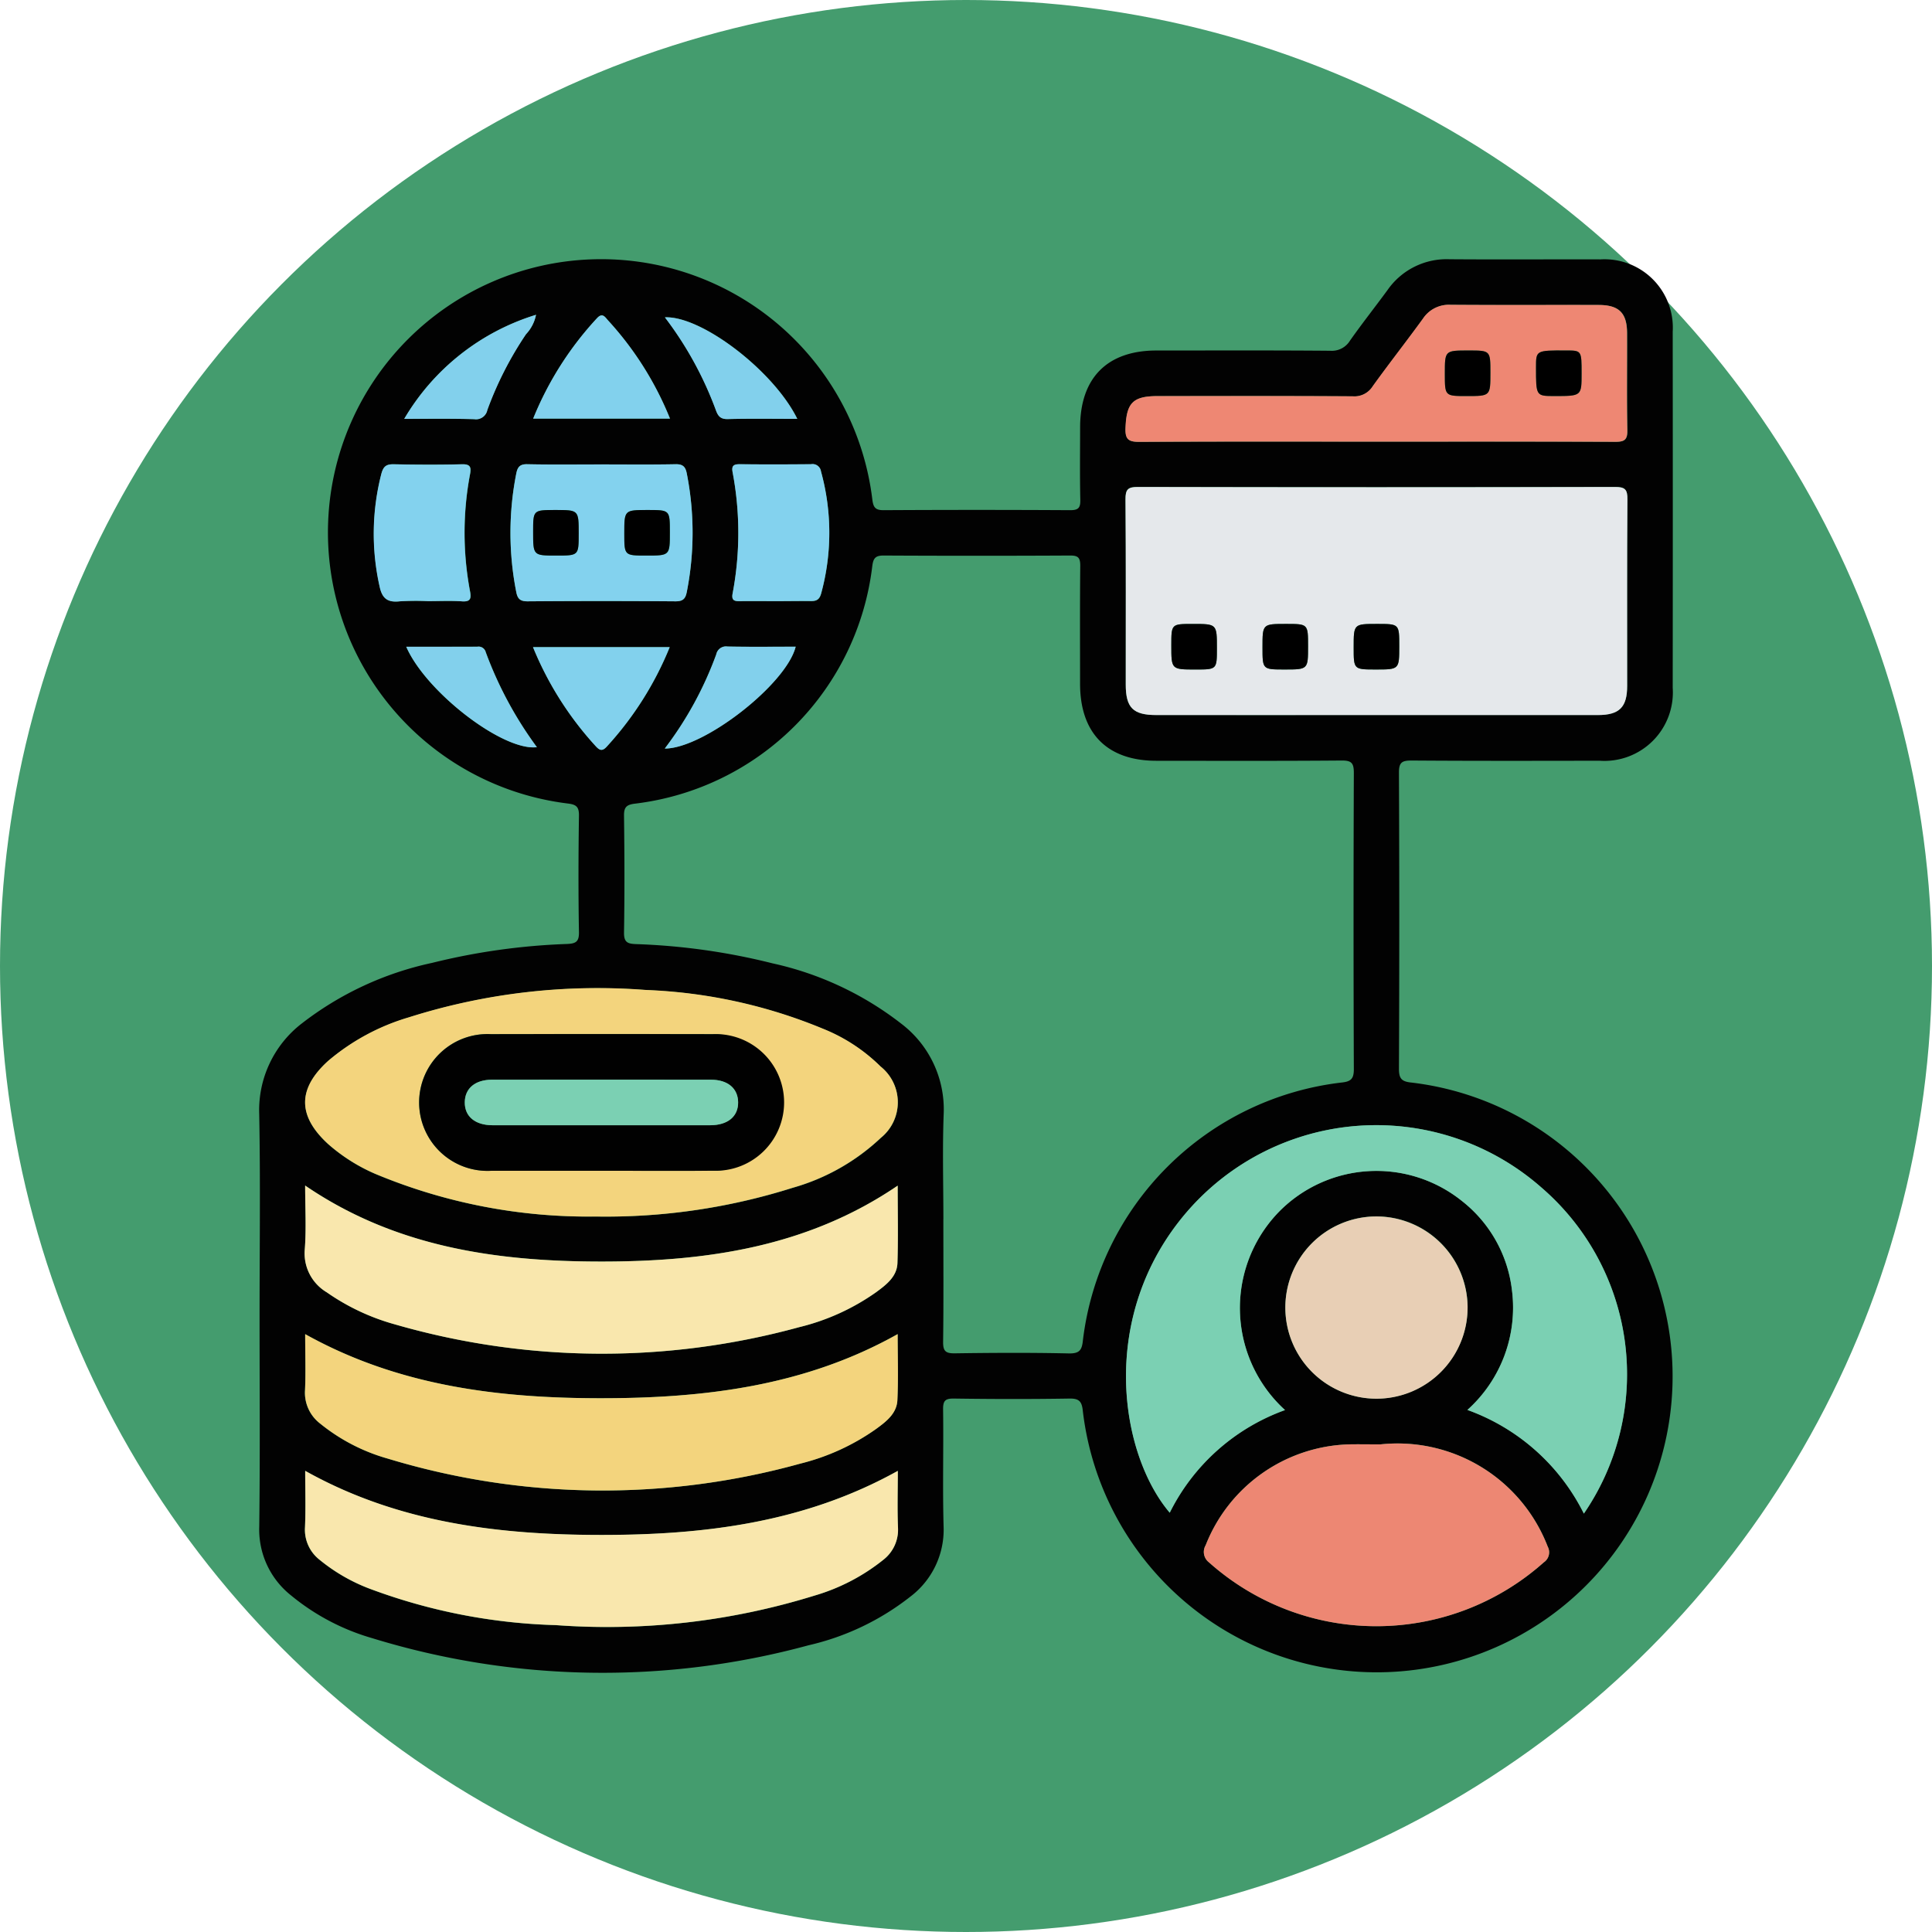<svg xmlns="http://www.w3.org/2000/svg" width="102" height="102" viewBox="0 0 102 102">
  <g id="Grupo_974516" data-name="Grupo 974516" transform="translate(-435 -11599.627)">
    <circle id="Elipse_7772" data-name="Elipse 7772" cx="51" cy="51" r="51" transform="translate(435 11599.627)" fill="#449c6e"/>
    <g id="Grupo_982380" data-name="Grupo 982380" transform="translate(388.822 10990.474)">
      <path id="Trazado_641508" data-name="Trazado 641508" d="M59.882,678.71c0-3.584.049-7.168-.019-10.751a5.777,5.777,0,0,1,2.244-4.769,17.051,17.051,0,0,1,6.877-3.2,34.462,34.462,0,0,1,7.128-1c.448-.021.641-.1.632-.62-.036-2.054-.03-4.11,0-6.165.006-.467-.157-.578-.587-.63A14.423,14.423,0,1,1,92.235,635.54c.051.393.156.55.587.548q4.926-.028,9.852,0c.423,0,.548-.109.539-.536-.028-1.277-.011-2.556-.01-3.834,0-2.614,1.433-4.059,4.026-4.06,3.058,0,6.117-.013,9.175.013a1.123,1.123,0,0,0,1.048-.536c.634-.9,1.318-1.766,1.97-2.654a3.8,3.8,0,0,1,3.281-1.641c2.657.02,5.314,0,7.972.007a3.609,3.609,0,0,1,3.814,3.819q.009,9.4,0,18.8a3.615,3.615,0,0,1-3.861,3.85c-3.309.005-6.618.013-9.927-.011-.511,0-.667.1-.665.643q.034,7.819,0,15.638c0,.513.143.668.653.72a15.622,15.622,0,1,1-17.342,17.349c-.05-.5-.181-.674-.709-.665-2.03.033-4.061.029-6.091,0-.464-.006-.584.11-.578.577.028,2.055-.03,4.111.026,6.165a4.43,4.43,0,0,1-1.757,3.717,13.6,13.6,0,0,1-5.375,2.567,41.393,41.393,0,0,1-23.045-.379,11.907,11.907,0,0,1-4.284-2.262,4.43,4.43,0,0,1-1.669-3.607C59.912,686.078,59.882,682.393,59.882,678.71Zm36.1-5.188c0,2.155.016,4.31-.012,6.465-.007.491.124.622.615.615,2-.029,4.011-.04,6.015.005.58.013.7-.184.751-.7a15.584,15.584,0,0,1,13.64-13.6c.5-.05.665-.185.663-.71q-.031-7.818,0-15.636c0-.524-.12-.661-.652-.656-3.258.027-6.516.015-9.775.013-2.59,0-4.025-1.448-4.027-4.059,0-2.08-.012-4.16.01-6.239,0-.423-.111-.54-.537-.538q-4.925.026-9.85,0c-.426,0-.539.146-.591.544a14.341,14.341,0,0,1-12.529,12.556c-.437.053-.587.176-.58.635.026,2.054.033,4.109,0,6.164-.009.528.194.6.637.616a34.189,34.189,0,0,1,7.2,1.015,16.978,16.978,0,0,1,6.8,3.186A5.679,5.679,0,0,1,96,667.96C95.93,669.811,95.984,671.667,95.984,673.522ZM118.81,646.9q5.866,0,11.731,0c1.13,0,1.541-.411,1.542-1.536,0-3.283-.012-6.566.014-9.849,0-.525-.123-.657-.653-.656q-12.6.028-25.193,0c-.53,0-.658.13-.653.656.026,3.258.012,6.516.014,9.773,0,1.228.385,1.612,1.616,1.612Q113.019,646.906,118.81,646.9ZM129.8,689.063a13.01,13.01,0,0,0-2.248-17.221,13.2,13.2,0,0,0-18.726,1.311c-4.68,5.451-3.55,12.729-.89,15.865a10.934,10.934,0,0,1,6.087-5.42,7.286,7.286,0,0,1-.311-10.478,7.213,7.213,0,0,1,9.643-.566A7.01,7.01,0,0,1,126,677.279a7.254,7.254,0,0,1-2.354,6.312A11.043,11.043,0,0,1,129.8,689.063ZM77.637,673.38a32.671,32.671,0,0,0,10.389-1.513,11.22,11.22,0,0,0,4.654-2.635,2.415,2.415,0,0,0-.008-3.766,9.173,9.173,0,0,0-3.055-2,27.046,27.046,0,0,0-9.328-2.041,32.944,32.944,0,0,0-12.522,1.443,11.666,11.666,0,0,0-4.262,2.3c-1.63,1.473-1.62,2.913.011,4.4a9.378,9.378,0,0,0,2.463,1.558A29.167,29.167,0,0,0,77.637,673.38Zm15.934-1.63C88.8,675,83.434,675.758,77.922,675.757S67.053,675,62.29,671.744c0,1.168.065,2.27-.019,3.361a2.39,2.39,0,0,0,1.162,2.277,11.727,11.727,0,0,0,3.581,1.687,39.39,39.39,0,0,0,21.361.151,11.889,11.889,0,0,0,4.075-1.856c.525-.388,1.087-.813,1.11-1.53C93.6,674.493,93.571,673.148,93.571,671.749Zm.006,15.058c-4.943,2.751-10.26,3.389-15.679,3.385s-10.725-.647-15.609-3.384c0,1.036.032,2.013-.011,2.987a2.011,2.011,0,0,0,.768,1.706,9.428,9.428,0,0,0,2.791,1.583,30.43,30.43,0,0,0,9.687,1.869,36.967,36.967,0,0,0,13.651-1.558,10.5,10.5,0,0,0,3.636-1.891,2.007,2.007,0,0,0,.774-1.7C93.546,688.826,93.577,687.848,93.577,686.807ZM62.29,679.59c0,1.02.034,1.99-.011,2.956a2.048,2.048,0,0,0,.8,1.766,9.942,9.942,0,0,0,3.574,1.85,39.056,39.056,0,0,0,21.778.262,11.834,11.834,0,0,0,4-1.831c.527-.385,1.089-.81,1.121-1.523.052-1.141.014-2.286.014-3.481-4.906,2.753-10.223,3.383-15.637,3.385S67.2,682.331,62.29,679.59Zm56.773,5.819c-.712,0-1.213-.011-1.713,0a8.4,8.4,0,0,0-7.517,5.322.694.694,0,0,0,.174.907,13.273,13.273,0,0,0,17.674,0,.637.637,0,0,0,.21-.83,8.5,8.5,0,0,0-8.828-5.4Zm-.231-52.94c4.211,0,8.423-.007,12.634.01.475,0,.642-.1.632-.611-.033-1.7-.008-3.408-.014-5.112,0-1.078-.424-1.5-1.5-1.5-2.607,0-5.214.01-7.821-.01a1.645,1.645,0,0,0-1.46.741c-.869,1.2-1.782,2.359-2.645,3.558a1.139,1.139,0,0,1-1.053.533c-3.434-.023-6.868-.013-10.3-.012-1.328,0-1.653.368-1.7,1.695-.024.619.19.725.752.722C110.508,632.458,114.67,632.469,118.831,632.468Zm4.828,45.694a4.811,4.811,0,1,0-4.81,4.832A4.825,4.825,0,0,0,123.659,678.162Zm-45.726-44.49c-1.3,0-2.605.017-3.907-.011-.389-.008-.523.137-.592.487a16.117,16.117,0,0,0,0,6.267c.07.357.211.486.594.484q3.907-.028,7.815,0c.389,0,.522-.139.591-.488a16.142,16.142,0,0,0,0-6.267c-.069-.356-.211-.491-.595-.483C80.538,633.688,79.235,633.672,77.933,633.672Zm9.208,7.217c.6,0,1.2-.01,1.8,0,.307.007.493-.043.589-.4a12.155,12.155,0,0,0-.008-6.442.449.449,0,0,0-.528-.382c-1.251.01-2.5.013-3.753,0-.322,0-.451.075-.386.419a17.188,17.188,0,0,1,0,6.412c-.071.379.121.4.41.4C85.889,640.881,86.515,640.89,87.14,640.89Zm-18.363,0c.6,0,1.2-.03,1.8.01.456.031.486-.171.419-.526a16.687,16.687,0,0,1,0-6.189c.068-.365.018-.534-.425-.522-1.2.031-2.4.025-3.6,0-.395-.008-.551.112-.657.508a12.686,12.686,0,0,0-.093,5.938c.133.644.425.859,1.058.79A13.908,13.908,0,0,1,68.777,640.89Zm5.541,2.43a17.54,17.54,0,0,0,3.3,5.214c.2.219.344.312.592.039a17.473,17.473,0,0,0,3.325-5.253Zm7.231-12.067a17.166,17.166,0,0,0-3.268-5.183c-.159-.174-.294-.435-.585-.118a17.378,17.378,0,0,0-3.369,5.3Zm-.278,17.42c2.059,0,6.419-3.394,6.911-5.377-1.2,0-2.4.015-3.6-.009a.524.524,0,0,0-.592.413A18.819,18.819,0,0,1,81.271,648.673Zm7-17.407c-1.247-2.538-5.061-5.446-6.988-5.36a18.777,18.777,0,0,1,2.691,4.9c.111.308.242.48.626.471C85.8,631.247,87,631.266,88.268,631.266ZM67.626,643.3c1.033,2.381,5.1,5.519,6.9,5.3a20.221,20.221,0,0,1-2.7-5.013.389.389,0,0,0-.44-.292C70.138,643.3,68.895,643.3,67.626,643.3Zm-.106-12.03c1.338,0,2.515-.019,3.691.01a.609.609,0,0,0,.693-.486,18.468,18.468,0,0,1,2.041-4,2.075,2.075,0,0,0,.532-1.021A12.245,12.245,0,0,0,67.52,631.266Z" fill="#020202"/>
      <path id="Trazado_641509" data-name="Trazado 641509" d="M224.823,674.776q-5.791,0-11.581,0c-1.231,0-1.615-.384-1.616-1.612,0-3.258.012-6.516-.014-9.773,0-.526.124-.657.653-.656q12.6.028,25.193,0c.53,0,.658.131.653.656-.026,3.283-.011,6.566-.014,9.849,0,1.125-.413,1.535-1.542,1.536Q230.689,674.779,224.823,674.776Zm-8.385-3.536c0-1.275,0-1.275-1.281-1.275-1.126,0-1.126,0-1.126,1.13,0,1.276,0,1.276,1.281,1.276C216.438,672.37,216.438,672.37,216.438,671.24Zm8.384,1.131c1.243,0,1.243,0,1.243-1.238,0-1.168,0-1.168-1.164-1.168-1.243,0-1.243,0-1.243,1.238C223.658,672.37,223.658,672.37,224.822,672.37Zm-4.818,0c1.247,0,1.247,0,1.247-1.234,0-1.172,0-1.172-1.159-1.172-1.247,0-1.247,0-1.247,1.234C218.845,672.37,218.845,672.37,220,672.37Z" transform="translate(-106.013 -27.871)" fill="#e5e8eb"/>
      <path id="Trazado_641510" data-name="Trazado 641510" d="M235.87,795.039a11.043,11.043,0,0,0-6.146-5.473,7.254,7.254,0,0,0,2.354-6.312,7.01,7.01,0,0,0-2.653-4.725,7.213,7.213,0,0,0-9.643.566,7.285,7.285,0,0,0,.311,10.478,10.934,10.934,0,0,0-6.087,5.42c-2.66-3.136-3.79-10.414.89-15.865a13.2,13.2,0,0,1,18.726-1.31A13.01,13.01,0,0,1,235.87,795.039Z" transform="translate(-106.073 -105.976)" fill="#7bd0b3"/>
      <path id="Trazado_641511" data-name="Trazado 641511" d="M83.258,762.631a29.169,29.169,0,0,1-11.659-2.26,9.373,9.373,0,0,1-2.463-1.558c-1.631-1.485-1.64-2.924-.011-4.4a11.666,11.666,0,0,1,4.262-2.3,32.944,32.944,0,0,1,12.522-1.443,27.046,27.046,0,0,1,9.328,2.041,9.173,9.173,0,0,1,3.055,2,2.415,2.415,0,0,1,.008,3.766,11.219,11.219,0,0,1-4.654,2.635A32.673,32.673,0,0,1,83.258,762.631Zm.275-2.415c1.979,0,3.959.01,5.938,0A3.608,3.608,0,1,0,89.438,753q-5.863-.014-11.726,0a3.612,3.612,0,1,0,.033,7.214C79.675,760.222,81.6,760.217,83.534,760.217Z" transform="translate(-5.622 -89.252)" fill="#f3d47d"/>
      <path id="Trazado_641512" data-name="Trazado 641512" d="M99.133,785.108c0,1.4.031,2.743-.013,4.085-.024.716-.585,1.142-1.11,1.53a11.888,11.888,0,0,1-4.075,1.856,39.39,39.39,0,0,1-21.361-.151,11.728,11.728,0,0,1-3.581-1.687,2.39,2.39,0,0,1-1.162-2.277c.084-1.091.019-2.194.019-3.361,4.764,3.254,10.123,4.012,15.632,4.013S94.358,788.36,99.133,785.108Z" transform="translate(-5.562 -113.359)" fill="#f9e7ad"/>
      <path id="Trazado_641513" data-name="Trazado 641513" d="M99.175,835.081c0,1.041-.031,2.019.01,2.994a2.007,2.007,0,0,1-.774,1.7,10.5,10.5,0,0,1-3.636,1.891,36.967,36.967,0,0,1-13.651,1.558,30.432,30.432,0,0,1-9.687-1.869,9.429,9.429,0,0,1-2.791-1.583,2.011,2.011,0,0,1-.768-1.706c.042-.974.011-1.951.011-2.987,4.885,2.737,10.2,3.381,15.609,3.384S94.232,837.832,99.175,835.081Z" transform="translate(-5.597 -148.274)" fill="#f9e7ad"/>
      <path id="Trazado_641514" data-name="Trazado 641514" d="M67.885,811.131c4.915,2.741,10.229,3.386,15.644,3.384s10.731-.632,15.637-3.385c0,1.2.038,2.341-.014,3.481-.032.713-.594,1.138-1.121,1.523a11.838,11.838,0,0,1-4,1.831,39.057,39.057,0,0,1-21.778-.262,9.944,9.944,0,0,1-3.574-1.85,2.048,2.048,0,0,1-.8-1.766C67.919,813.121,67.885,812.151,67.885,811.131Z" transform="translate(-5.595 -131.542)" fill="#f3d47d"/>
      <path id="Trazado_641515" data-name="Trazado 641515" d="M234.674,830.372a8.5,8.5,0,0,1,8.828,5.4.637.637,0,0,1-.21.83,13.273,13.273,0,0,1-17.674,0,.694.694,0,0,1-.174-.907,8.4,8.4,0,0,1,7.517-5.322C233.462,830.361,233.962,830.372,234.674,830.372Z" transform="translate(-115.612 -144.963)" fill="#ed8773"/>
      <path id="Trazado_641516" data-name="Trazado 641516" d="M224.833,638.043c-4.161,0-8.322-.011-12.483.012-.562,0-.776-.1-.752-.722.05-1.327.375-1.694,1.7-1.695,3.434,0,6.869-.011,10.3.012a1.139,1.139,0,0,0,1.053-.533c.863-1.2,1.776-2.363,2.645-3.558a1.644,1.644,0,0,1,1.46-.741c2.607.02,5.214,0,7.821.01,1.078,0,1.5.424,1.5,1.5.006,1.7-.019,3.409.014,5.112.01.509-.157.613-.632.611C233.255,638.035,229.044,638.043,224.833,638.043Zm10.847-3.6c0-1.213,0-1.213-.819-1.213-1.587,0-1.587,0-1.587.894,0,1.512,0,1.512.969,1.512C235.68,635.637,235.68,635.637,235.68,634.445Zm-5.967-1.213c-1.253,0-1.253,0-1.253,1.228,0,1.178,0,1.178,1.153,1.178,1.253,0,1.253,0,1.253-1.228C230.867,633.231,230.867,633.231,229.713,633.231Z" transform="translate(-106.002 -5.574)" fill="#ee8773"/>
      <path id="Trazado_641517" data-name="Trazado 641517" d="M249.232,795.3a4.811,4.811,0,1,1-4.851-4.789A4.826,4.826,0,0,1,249.232,795.3Z" transform="translate(-125.572 -117.135)" fill="#e8cfb5"/>
      <path id="Trazado_641518" data-name="Trazado 641518" d="M108.676,658.759c1.3,0,2.606.016,3.908-.01.384-.008.526.127.595.483a16.142,16.142,0,0,1,0,6.267c-.069.349-.2.49-.591.488q-3.907-.03-7.815,0c-.383,0-.524-.127-.594-.484a16.117,16.117,0,0,1,0-6.267c.069-.35.2-.5.592-.487C106.071,658.776,107.374,658.759,108.676,658.759Zm-1.2,3.659c0-1.252,0-1.252-1.228-1.252-1.178,0-1.178,0-1.178,1.153,0,1.252,0,1.252,1.228,1.252C107.472,663.57,107.472,663.57,107.472,662.417Zm3.647-1.252c-1.239,0-1.239,0-1.239,1.241,0,1.164,0,1.164,1.167,1.164,1.239,0,1.239,0,1.239-1.241C112.286,661.165,112.286,661.165,111.119,661.165Z" transform="translate(-30.743 -25.087)" fill="#83d2ee"/>
      <path id="Trazado_641519" data-name="Trazado 641519" d="M145.036,665.988c-.625,0-1.251-.008-1.876,0-.289.006-.481-.017-.41-.4a17.188,17.188,0,0,0,0-6.412c-.065-.344.064-.423.386-.419,1.251.015,2.5.012,3.753,0a.449.449,0,0,1,.528.382,12.155,12.155,0,0,1,.008,6.442c-.1.358-.282.408-.589.4C146.237,665.978,145.636,665.988,145.036,665.988Z" transform="translate(-57.895 -25.098)" fill="#83d2ee"/>
      <path id="Trazado_641520" data-name="Trazado 641520" d="M82.8,665.976a13.924,13.924,0,0,0-1.5.011c-.633.069-.924-.146-1.058-.79a12.686,12.686,0,0,1,.093-5.938c.106-.4.263-.516.657-.508,1.2.023,2.4.029,3.6,0,.443-.011.493.157.425.522a16.687,16.687,0,0,0,0,6.189c.067.355.037.558-.419.526C84.006,665.945,83.4,665.976,82.8,665.976Z" transform="translate(-14.026 -25.086)" fill="#83d2ee"/>
      <path id="Trazado_641521" data-name="Trazado 641521" d="M107.826,690.795h7.215a17.472,17.472,0,0,1-3.325,5.253c-.248.273-.392.181-.592-.039A17.541,17.541,0,0,1,107.826,690.795Z" transform="translate(-33.508 -47.475)" fill="#82d1ed"/>
      <path id="Trazado_641522" data-name="Trazado 641522" d="M115.077,638.123h-7.222a17.378,17.378,0,0,1,3.369-5.3c.291-.316.426-.056.585.118A17.166,17.166,0,0,1,115.077,638.123Z" transform="translate(-33.528 -6.87)" fill="#82d1ed"/>
      <path id="Trazado_641523" data-name="Trazado 641523" d="M130.9,696.069a18.82,18.82,0,0,0,2.718-4.974.524.524,0,0,1,.592-.413c1.2.024,2.4.009,3.6.009C137.314,692.675,132.954,696.074,130.9,696.069Z" transform="translate(-49.624 -47.396)" fill="#82d0ec"/>
      <path id="Trazado_641524" data-name="Trazado 641524" d="M137.915,638.373c-1.272,0-2.472-.02-3.671.011-.384.01-.515-.163-.626-.47a18.776,18.776,0,0,0-2.691-4.9C132.854,632.926,136.668,635.834,137.915,638.373Z" transform="translate(-49.647 -7.106)" fill="#82d0ec"/>
      <path id="Trazado_641525" data-name="Trazado 641525" d="M85.623,690.707c1.269,0,2.512,0,3.756,0a.389.389,0,0,1,.44.292,20.221,20.221,0,0,0,2.7,5.013C90.723,696.226,86.656,693.088,85.623,690.707Z" transform="translate(-17.997 -47.411)" fill="#82d0ec"/>
      <path id="Trazado_641526" data-name="Trazado 641526" d="M85.27,638.068a12.245,12.245,0,0,1,6.957-5.493A2.075,2.075,0,0,1,91.7,633.6a18.47,18.47,0,0,0-2.041,4,.609.609,0,0,1-.693.486C87.785,638.05,86.608,638.068,85.27,638.068Z" transform="translate(-17.75 -6.802)" fill="#82d0ec"/>
      <path id="Trazado_641527" data-name="Trazado 641527" d="M222.046,688c0,1.131,0,1.131-1.126,1.131-1.281,0-1.281,0-1.281-1.276,0-1.13,0-1.13,1.126-1.13C222.046,686.724,222.046,686.724,222.046,688Z" transform="translate(-111.621 -44.631)"/>
      <path id="Trazado_641528" data-name="Trazado 641528" d="M252.745,689.13c-1.164,0-1.164,0-1.164-1.168,0-1.238,0-1.238,1.243-1.238,1.164,0,1.164,0,1.164,1.168C253.988,689.13,253.988,689.13,252.745,689.13Z" transform="translate(-133.936 -44.631)"/>
      <path id="Trazado_641529" data-name="Trazado 641529" d="M236.769,689.13c-1.159,0-1.159,0-1.159-1.172,0-1.234,0-1.234,1.247-1.234,1.159,0,1.159,0,1.159,1.172C238.017,689.13,238.017,689.13,236.769,689.13Z" transform="translate(-122.779 -44.631)"/>
      <path id="Trazado_641530" data-name="Trazado 641530" d="M97.49,765.781c-1.93,0-3.859,0-5.788,0a3.612,3.612,0,1,1-.033-7.214q5.863-.011,11.726,0a3.608,3.608,0,1,1,.033,7.211C101.449,765.791,99.469,765.781,97.49,765.781Zm.058-2.405c1.9,0,3.8,0,5.7,0,.934,0,1.487-.469,1.475-1.22-.012-.727-.548-1.181-1.436-1.183q-5.779-.007-11.558,0c-.889,0-1.424.454-1.436,1.181-.013.753.538,1.219,1.473,1.222C93.7,763.38,95.621,763.376,97.547,763.376Z" transform="translate(-19.578 -94.816)" fill="#010101"/>
      <path id="Trazado_641531" data-name="Trazado 641531" d="M285.929,640.039c0,1.193,0,1.193-1.438,1.192-.969,0-.969,0-.969-1.512,0-.9,0-.9,1.587-.894C285.929,638.827,285.929,638.827,285.929,640.039Z" transform="translate(-156.251 -11.169)"/>
      <path id="Trazado_641532" data-name="Trazado 641532" d="M268.805,638.826c1.153,0,1.153,0,1.153,1.178,0,1.228,0,1.228-1.253,1.228-1.153,0-1.153,0-1.153-1.178C267.552,638.826,267.552,638.826,268.805,638.826Z" transform="translate(-145.094 -11.169)"/>
      <path id="Trazado_641533" data-name="Trazado 641533" d="M110.251,668.02c0,1.153,0,1.153-1.178,1.153-1.228,0-1.228,0-1.228-1.252,0-1.153,0-1.153,1.178-1.153C110.251,666.768,110.251,666.768,110.251,668.02Z" transform="translate(-33.521 -30.689)"/>
      <path id="Trazado_641534" data-name="Trazado 641534" d="M125.055,666.768c1.167,0,1.167,0,1.167,1.164,0,1.241,0,1.241-1.239,1.241-1.167,0-1.167,0-1.167-1.164C123.816,666.768,123.816,666.768,125.055,666.768Z" transform="translate(-44.679 -30.689)"/>
      <path id="Trazado_641535" data-name="Trazado 641535" d="M103.133,768.956c-1.926,0-3.852,0-5.779,0-.935,0-1.486-.469-1.473-1.222.012-.727.548-1.18,1.436-1.182q5.779-.007,11.558,0c.888,0,1.424.456,1.436,1.183.012.752-.54,1.218-1.475,1.22C106.936,768.96,105.034,768.956,103.133,768.956Z" transform="translate(-25.163 -100.396)" fill="#7bd0b3"/>
    </g>
  </g>
</svg>
